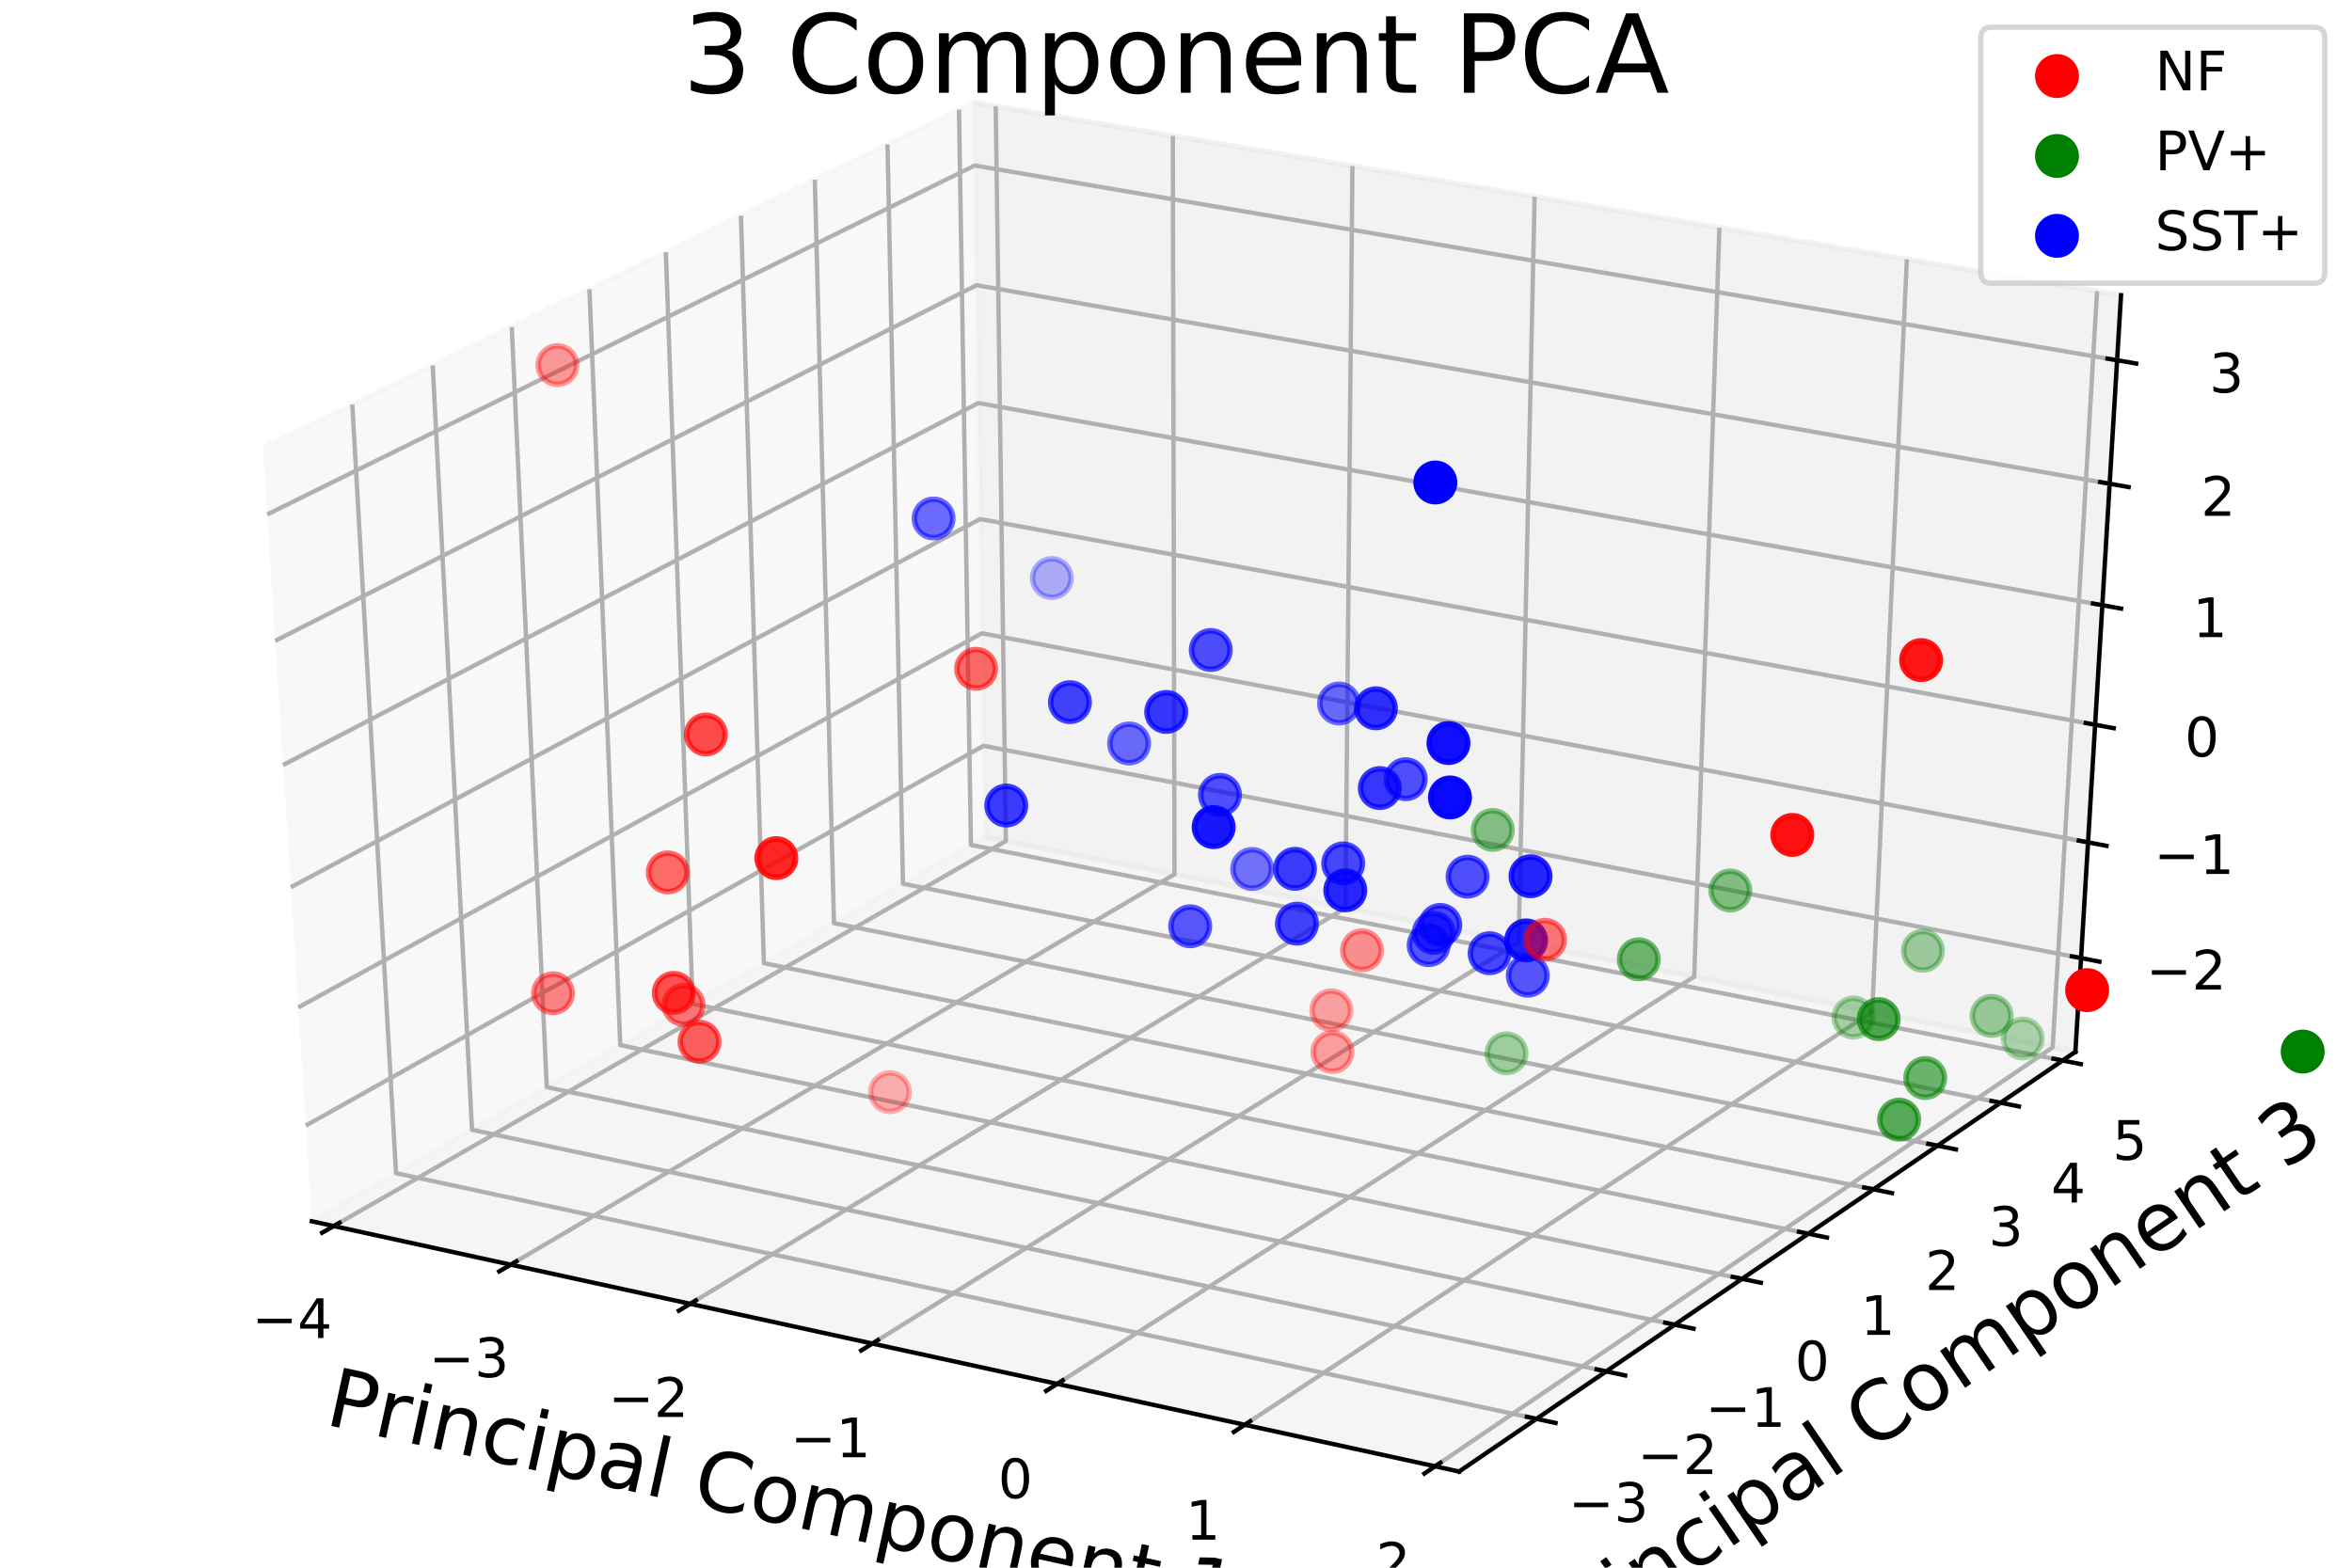<?xml version="1.0" encoding="utf-8" standalone="no"?>
<!DOCTYPE svg PUBLIC "-//W3C//DTD SVG 1.1//EN"
  "http://www.w3.org/Graphics/SVG/1.1/DTD/svg11.dtd">
<!-- Created with matplotlib (http://matplotlib.org/) -->
<svg height="288pt" version="1.1" viewBox="0 0 432 288" width="432pt" xmlns="http://www.w3.org/2000/svg" xmlns:xlink="http://www.w3.org/1999/xlink">
 <defs>
  <style type="text/css">
*{stroke-linecap:butt;stroke-linejoin:round;}
  </style>
 </defs>
 <g id="figure_1">
  <g id="patch_1">
   <path d="M 0 288 
L 432 288 
L 432 0 
L 0 0 
z
" style="fill:#ffffff;"/>
  </g>
  <g id="patch_2">
   <path d="M 0 288 
L 432 288 
L 432 0 
L 0 0 
z
" style="fill:#ffffff;"/>
  </g>
  <g id="pane3d_1">
   <g id="patch_3">
    <path d="M 57.268 224.362 
L 180.909 153.751 
L 178.85 18.825 
L 48.316 82.267 
" style="fill:#f2f2f2;opacity:0.5;stroke:#f2f2f2;stroke-linejoin:miter;"/>
   </g>
  </g>
  <g id="pane3d_2">
   <g id="patch_4">
    <path d="M 180.909 153.751 
L 381.195 193.227 
L 389.575 54.232 
L 178.85 18.825 
" style="fill:#e6e6e6;opacity:0.5;stroke:#e6e6e6;stroke-linejoin:miter;"/>
   </g>
  </g>
  <g id="pane3d_3">
   <g id="patch_5">
    <path d="M 57.268 224.362 
L 267.996 270.339 
L 381.195 193.227 
L 180.909 153.751 
" style="fill:#ececec;opacity:0.5;stroke:#ececec;stroke-linejoin:miter;"/>
   </g>
  </g>
  <g id="axis3d_1">
   <g id="line2d_1">
    <path d="M 57.268 224.362 
L 267.996 270.339 
" style="fill:none;stroke:#000000;stroke-linecap:square;stroke-width:0.8;"/>
   </g>
   <g id="text_1">
    <!-- Principal Component 1 -->
    <defs>
     <path d="M 19.672 64.797 
L 19.672 37.406 
L 32.078 37.406 
Q 38.969 37.406 42.719 40.969 
Q 46.484 44.531 46.484 51.125 
Q 46.484 57.672 42.719 61.234 
Q 38.969 64.797 32.078 64.797 
z
M 9.812 72.906 
L 32.078 72.906 
Q 44.344 72.906 50.609 67.359 
Q 56.891 61.812 56.891 51.125 
Q 56.891 40.328 50.609 34.812 
Q 44.344 29.297 32.078 29.297 
L 19.672 29.297 
L 19.672 0 
L 9.812 0 
z
" id="DejaVuSans-50"/>
     <path d="M 41.109 46.297 
Q 39.594 47.172 37.812 47.578 
Q 36.031 48 33.891 48 
Q 26.266 48 22.188 43.047 
Q 18.109 38.094 18.109 28.812 
L 18.109 0 
L 9.078 0 
L 9.078 54.688 
L 18.109 54.688 
L 18.109 46.188 
Q 20.953 51.172 25.484 53.578 
Q 30.031 56 36.531 56 
Q 37.453 56 38.578 55.875 
Q 39.703 55.766 41.062 55.516 
z
" id="DejaVuSans-72"/>
     <path d="M 9.422 54.688 
L 18.406 54.688 
L 18.406 0 
L 9.422 0 
z
M 9.422 75.984 
L 18.406 75.984 
L 18.406 64.594 
L 9.422 64.594 
z
" id="DejaVuSans-69"/>
     <path d="M 54.891 33.016 
L 54.891 0 
L 45.906 0 
L 45.906 32.719 
Q 45.906 40.484 42.875 44.328 
Q 39.844 48.188 33.797 48.188 
Q 26.516 48.188 22.312 43.547 
Q 18.109 38.922 18.109 30.906 
L 18.109 0 
L 9.078 0 
L 9.078 54.688 
L 18.109 54.688 
L 18.109 46.188 
Q 21.344 51.125 25.703 53.562 
Q 30.078 56 35.797 56 
Q 45.219 56 50.047 50.172 
Q 54.891 44.344 54.891 33.016 
z
" id="DejaVuSans-6e"/>
     <path d="M 48.781 52.594 
L 48.781 44.188 
Q 44.969 46.297 41.141 47.344 
Q 37.312 48.391 33.406 48.391 
Q 24.656 48.391 19.812 42.844 
Q 14.984 37.312 14.984 27.297 
Q 14.984 17.281 19.812 11.734 
Q 24.656 6.203 33.406 6.203 
Q 37.312 6.203 41.141 7.25 
Q 44.969 8.297 48.781 10.406 
L 48.781 2.094 
Q 45.016 0.344 40.984 -0.531 
Q 36.969 -1.422 32.422 -1.422 
Q 20.062 -1.422 12.781 6.344 
Q 5.516 14.109 5.516 27.297 
Q 5.516 40.672 12.859 48.328 
Q 20.219 56 33.016 56 
Q 37.156 56 41.109 55.141 
Q 45.062 54.297 48.781 52.594 
z
" id="DejaVuSans-63"/>
     <path d="M 18.109 8.203 
L 18.109 -20.797 
L 9.078 -20.797 
L 9.078 54.688 
L 18.109 54.688 
L 18.109 46.391 
Q 20.953 51.266 25.266 53.625 
Q 29.594 56 35.594 56 
Q 45.562 56 51.781 48.094 
Q 58.016 40.188 58.016 27.297 
Q 58.016 14.406 51.781 6.484 
Q 45.562 -1.422 35.594 -1.422 
Q 29.594 -1.422 25.266 0.953 
Q 20.953 3.328 18.109 8.203 
z
M 48.688 27.297 
Q 48.688 37.203 44.609 42.844 
Q 40.531 48.484 33.406 48.484 
Q 26.266 48.484 22.188 42.844 
Q 18.109 37.203 18.109 27.297 
Q 18.109 17.391 22.188 11.75 
Q 26.266 6.109 33.406 6.109 
Q 40.531 6.109 44.609 11.75 
Q 48.688 17.391 48.688 27.297 
z
" id="DejaVuSans-70"/>
     <path d="M 34.281 27.484 
Q 23.391 27.484 19.188 25 
Q 14.984 22.516 14.984 16.5 
Q 14.984 11.719 18.141 8.906 
Q 21.297 6.109 26.703 6.109 
Q 34.188 6.109 38.703 11.406 
Q 43.219 16.703 43.219 25.484 
L 43.219 27.484 
z
M 52.203 31.203 
L 52.203 0 
L 43.219 0 
L 43.219 8.297 
Q 40.141 3.328 35.547 0.953 
Q 30.953 -1.422 24.312 -1.422 
Q 15.922 -1.422 10.953 3.297 
Q 6 8.016 6 15.922 
Q 6 25.141 12.172 29.828 
Q 18.359 34.516 30.609 34.516 
L 43.219 34.516 
L 43.219 35.406 
Q 43.219 41.609 39.141 45 
Q 35.062 48.391 27.688 48.391 
Q 23 48.391 18.547 47.266 
Q 14.109 46.141 10.016 43.891 
L 10.016 52.203 
Q 14.938 54.109 19.578 55.047 
Q 24.219 56 28.609 56 
Q 40.484 56 46.344 49.844 
Q 52.203 43.703 52.203 31.203 
z
" id="DejaVuSans-61"/>
     <path d="M 9.422 75.984 
L 18.406 75.984 
L 18.406 0 
L 9.422 0 
z
" id="DejaVuSans-6c"/>
     <path id="DejaVuSans-20"/>
     <path d="M 64.406 67.281 
L 64.406 56.891 
Q 59.422 61.531 53.781 63.812 
Q 48.141 66.109 41.797 66.109 
Q 29.297 66.109 22.656 58.469 
Q 16.016 50.828 16.016 36.375 
Q 16.016 21.969 22.656 14.328 
Q 29.297 6.688 41.797 6.688 
Q 48.141 6.688 53.781 8.984 
Q 59.422 11.281 64.406 15.922 
L 64.406 5.609 
Q 59.234 2.094 53.438 0.328 
Q 47.656 -1.422 41.219 -1.422 
Q 24.656 -1.422 15.125 8.703 
Q 5.609 18.844 5.609 36.375 
Q 5.609 53.953 15.125 64.078 
Q 24.656 74.219 41.219 74.219 
Q 47.75 74.219 53.531 72.484 
Q 59.328 70.75 64.406 67.281 
z
" id="DejaVuSans-43"/>
     <path d="M 30.609 48.391 
Q 23.391 48.391 19.188 42.75 
Q 14.984 37.109 14.984 27.297 
Q 14.984 17.484 19.156 11.844 
Q 23.344 6.203 30.609 6.203 
Q 37.797 6.203 41.984 11.859 
Q 46.188 17.531 46.188 27.297 
Q 46.188 37.016 41.984 42.703 
Q 37.797 48.391 30.609 48.391 
z
M 30.609 56 
Q 42.328 56 49.016 48.375 
Q 55.719 40.766 55.719 27.297 
Q 55.719 13.875 49.016 6.219 
Q 42.328 -1.422 30.609 -1.422 
Q 18.844 -1.422 12.172 6.219 
Q 5.516 13.875 5.516 27.297 
Q 5.516 40.766 12.172 48.375 
Q 18.844 56 30.609 56 
z
" id="DejaVuSans-6f"/>
     <path d="M 52 44.188 
Q 55.375 50.25 60.062 53.125 
Q 64.75 56 71.094 56 
Q 79.641 56 84.281 50.016 
Q 88.922 44.047 88.922 33.016 
L 88.922 0 
L 79.891 0 
L 79.891 32.719 
Q 79.891 40.578 77.094 44.375 
Q 74.312 48.188 68.609 48.188 
Q 61.625 48.188 57.562 43.547 
Q 53.516 38.922 53.516 30.906 
L 53.516 0 
L 44.484 0 
L 44.484 32.719 
Q 44.484 40.625 41.703 44.406 
Q 38.922 48.188 33.109 48.188 
Q 26.219 48.188 22.156 43.531 
Q 18.109 38.875 18.109 30.906 
L 18.109 0 
L 9.078 0 
L 9.078 54.688 
L 18.109 54.688 
L 18.109 46.188 
Q 21.188 51.219 25.484 53.609 
Q 29.781 56 35.688 56 
Q 41.656 56 45.828 52.969 
Q 50 49.953 52 44.188 
z
" id="DejaVuSans-6d"/>
     <path d="M 56.203 29.594 
L 56.203 25.203 
L 14.891 25.203 
Q 15.484 15.922 20.484 11.062 
Q 25.484 6.203 34.422 6.203 
Q 39.594 6.203 44.453 7.469 
Q 49.312 8.734 54.109 11.281 
L 54.109 2.781 
Q 49.266 0.734 44.188 -0.344 
Q 39.109 -1.422 33.891 -1.422 
Q 20.797 -1.422 13.156 6.188 
Q 5.516 13.812 5.516 26.812 
Q 5.516 40.234 12.766 48.109 
Q 20.016 56 32.328 56 
Q 43.359 56 49.781 48.891 
Q 56.203 41.797 56.203 29.594 
z
M 47.219 32.234 
Q 47.125 39.594 43.094 43.984 
Q 39.062 48.391 32.422 48.391 
Q 24.906 48.391 20.391 44.141 
Q 15.875 39.891 15.188 32.172 
z
" id="DejaVuSans-65"/>
     <path d="M 18.312 70.219 
L 18.312 54.688 
L 36.812 54.688 
L 36.812 47.703 
L 18.312 47.703 
L 18.312 18.016 
Q 18.312 11.328 20.141 9.422 
Q 21.969 7.516 27.594 7.516 
L 36.812 7.516 
L 36.812 0 
L 27.594 0 
Q 17.188 0 13.234 3.875 
Q 9.281 7.766 9.281 18.016 
L 9.281 47.703 
L 2.688 47.703 
L 2.688 54.688 
L 9.281 54.688 
L 9.281 70.219 
z
" id="DejaVuSans-74"/>
     <path d="M 12.406 8.297 
L 28.516 8.297 
L 28.516 63.922 
L 10.984 60.406 
L 10.984 69.391 
L 28.422 72.906 
L 38.281 72.906 
L 38.281 8.297 
L 54.391 8.297 
L 54.391 0 
L 12.406 0 
z
" id="DejaVuSans-31"/>
    </defs>
    <g transform="translate(59.422 261.648)rotate(-347.692)scale(0.15 -0.15)">
     <use xlink:href="#DejaVuSans-50"/>
     <use x="60.287" xlink:href="#DejaVuSans-72"/>
     <use x="101.4" xlink:href="#DejaVuSans-69"/>
     <use x="129.184" xlink:href="#DejaVuSans-6e"/>
     <use x="192.562" xlink:href="#DejaVuSans-63"/>
     <use x="247.543" xlink:href="#DejaVuSans-69"/>
     <use x="275.326" xlink:href="#DejaVuSans-70"/>
     <use x="338.803" xlink:href="#DejaVuSans-61"/>
     <use x="400.082" xlink:href="#DejaVuSans-6c"/>
     <use x="427.865" xlink:href="#DejaVuSans-20"/>
     <use x="459.652" xlink:href="#DejaVuSans-43"/>
     <use x="529.477" xlink:href="#DejaVuSans-6f"/>
     <use x="590.658" xlink:href="#DejaVuSans-6d"/>
     <use x="688.07" xlink:href="#DejaVuSans-70"/>
     <use x="751.547" xlink:href="#DejaVuSans-6f"/>
     <use x="812.729" xlink:href="#DejaVuSans-6e"/>
     <use x="876.107" xlink:href="#DejaVuSans-65"/>
     <use x="937.631" xlink:href="#DejaVuSans-6e"/>
     <use x="1001.01" xlink:href="#DejaVuSans-74"/>
     <use x="1040.219" xlink:href="#DejaVuSans-20"/>
     <use x="1072.006" xlink:href="#DejaVuSans-31"/>
    </g>
   </g>
   <g id="Line3DCollection_1">
    <path d="M 61.298 225.241 
L 184.752 154.508 
L 182.885 19.503 
" style="fill:none;stroke:#b0b0b0;stroke-width:0.8;"/>
    <path d="M 93.798 232.332 
L 215.725 160.613 
L 215.415 24.969 
" style="fill:none;stroke:#b0b0b0;stroke-width:0.8;"/>
    <path d="M 126.77 239.526 
L 247.116 166.8 
L 248.406 30.512 
" style="fill:none;stroke:#b0b0b0;stroke-width:0.8;"/>
    <path d="M 160.225 246.825 
L 278.932 173.071 
L 281.867 36.135 
" style="fill:none;stroke:#b0b0b0;stroke-width:0.8;"/>
    <path d="M 194.172 254.232 
L 311.182 179.428 
L 315.808 41.838 
" style="fill:none;stroke:#b0b0b0;stroke-width:0.8;"/>
    <path d="M 228.623 261.748 
L 343.875 185.871 
L 350.24 47.623 
" style="fill:none;stroke:#b0b0b0;stroke-width:0.8;"/>
    <path d="M 263.589 269.377 
L 377.02 192.404 
L 385.173 53.493 
" style="fill:none;stroke:#b0b0b0;stroke-width:0.8;"/>
   </g>
   <g id="xtick_1">
    <g id="line2d_2">
     <path d="M 62.362 224.632 
L 59.167 226.462 
" style="fill:none;stroke:#000000;stroke-linecap:square;stroke-width:0.8;"/>
    </g>
    <g id="text_2">
     <!-- −4 -->
     <defs>
      <path d="M 10.594 35.5 
L 73.188 35.5 
L 73.188 27.203 
L 10.594 27.203 
z
" id="DejaVuSans-2212"/>
      <path d="M 37.797 64.312 
L 12.891 25.391 
L 37.797 25.391 
z
M 35.203 72.906 
L 47.609 72.906 
L 47.609 25.391 
L 58.016 25.391 
L 58.016 17.188 
L 47.609 17.188 
L 47.609 0 
L 37.797 0 
L 37.797 17.188 
L 4.891 17.188 
L 4.891 26.703 
z
" id="DejaVuSans-34"/>
     </defs>
     <g transform="translate(46.265 245.805)scale(0.1 -0.1)">
      <use xlink:href="#DejaVuSans-2212"/>
      <use x="83.789" xlink:href="#DejaVuSans-34"/>
     </g>
    </g>
   </g>
   <g id="xtick_2">
    <g id="line2d_3">
     <path d="M 94.849 231.714 
L 91.693 233.571 
" style="fill:none;stroke:#000000;stroke-linecap:square;stroke-width:0.8;"/>
    </g>
    <g id="text_3">
     <!-- −3 -->
     <defs>
      <path d="M 40.578 39.312 
Q 47.656 37.797 51.625 33 
Q 55.609 28.219 55.609 21.188 
Q 55.609 10.406 48.188 4.484 
Q 40.766 -1.422 27.094 -1.422 
Q 22.516 -1.422 17.656 -0.516 
Q 12.797 0.391 7.625 2.203 
L 7.625 11.719 
Q 11.719 9.328 16.594 8.109 
Q 21.484 6.891 26.812 6.891 
Q 36.078 6.891 40.938 10.547 
Q 45.797 14.203 45.797 21.188 
Q 45.797 27.641 41.281 31.266 
Q 36.766 34.906 28.719 34.906 
L 20.219 34.906 
L 20.219 43.016 
L 29.109 43.016 
Q 36.375 43.016 40.234 45.922 
Q 44.094 48.828 44.094 54.297 
Q 44.094 59.906 40.109 62.906 
Q 36.141 65.922 28.719 65.922 
Q 24.656 65.922 20.016 65.031 
Q 15.375 64.156 9.812 62.312 
L 9.812 71.094 
Q 15.438 72.656 20.344 73.438 
Q 25.25 74.219 29.594 74.219 
Q 40.828 74.219 47.359 69.109 
Q 53.906 64.016 53.906 55.328 
Q 53.906 49.266 50.438 45.094 
Q 46.969 40.922 40.578 39.312 
z
" id="DejaVuSans-33"/>
     </defs>
     <g transform="translate(78.762 253.001)scale(0.1 -0.1)">
      <use xlink:href="#DejaVuSans-2212"/>
      <use x="83.789" xlink:href="#DejaVuSans-33"/>
     </g>
    </g>
   </g>
   <g id="xtick_3">
    <g id="line2d_4">
     <path d="M 127.808 238.899 
L 124.691 240.783 
" style="fill:none;stroke:#000000;stroke-linecap:square;stroke-width:0.8;"/>
    </g>
    <g id="text_4">
     <!-- −2 -->
     <defs>
      <path d="M 19.188 8.297 
L 53.609 8.297 
L 53.609 0 
L 7.328 0 
L 7.328 8.297 
Q 12.938 14.109 22.625 23.891 
Q 32.328 33.688 34.812 36.531 
Q 39.547 41.844 41.422 45.531 
Q 43.312 49.219 43.312 52.781 
Q 43.312 58.594 39.234 62.25 
Q 35.156 65.922 28.609 65.922 
Q 23.969 65.922 18.812 64.312 
Q 13.672 62.703 7.812 59.422 
L 7.812 69.391 
Q 13.766 71.781 18.938 73 
Q 24.125 74.219 28.422 74.219 
Q 39.75 74.219 46.484 68.547 
Q 53.219 62.891 53.219 53.422 
Q 53.219 48.922 51.531 44.891 
Q 49.859 40.875 45.406 35.406 
Q 44.188 33.984 37.641 27.219 
Q 31.109 20.453 19.188 8.297 
z
" id="DejaVuSans-32"/>
     </defs>
     <g transform="translate(111.731 260.301)scale(0.1 -0.1)">
      <use xlink:href="#DejaVuSans-2212"/>
      <use x="83.789" xlink:href="#DejaVuSans-32"/>
     </g>
    </g>
   </g>
   <g id="xtick_4">
    <g id="line2d_5">
     <path d="M 161.249 246.189 
L 158.173 248.1 
" style="fill:none;stroke:#000000;stroke-linecap:square;stroke-width:0.8;"/>
    </g>
    <g id="text_5">
     <!-- −1 -->
     <g transform="translate(145.184 267.708)scale(0.1 -0.1)">
      <use xlink:href="#DejaVuSans-2212"/>
      <use x="83.789" xlink:href="#DejaVuSans-31"/>
     </g>
    </g>
   </g>
   <g id="xtick_5">
    <g id="line2d_6">
     <path d="M 195.182 253.586 
L 192.148 255.526 
" style="fill:none;stroke:#000000;stroke-linecap:square;stroke-width:0.8;"/>
    </g>
    <g id="text_6">
     <!-- 0 -->
     <defs>
      <path d="M 31.781 66.406 
Q 24.172 66.406 20.328 58.906 
Q 16.5 51.422 16.5 36.375 
Q 16.5 21.391 20.328 13.891 
Q 24.172 6.391 31.781 6.391 
Q 39.453 6.391 43.281 13.891 
Q 47.125 21.391 47.125 36.375 
Q 47.125 51.422 43.281 58.906 
Q 39.453 66.406 31.781 66.406 
z
M 31.781 74.219 
Q 44.047 74.219 50.516 64.516 
Q 56.984 54.828 56.984 36.375 
Q 56.984 17.969 50.516 8.266 
Q 44.047 -1.422 31.781 -1.422 
Q 19.531 -1.422 13.062 8.266 
Q 6.594 17.969 6.594 36.375 
Q 6.594 54.828 13.062 64.516 
Q 19.531 74.219 31.781 74.219 
z
" id="DejaVuSans-30"/>
     </defs>
     <g transform="translate(183.32 275.225)scale(0.1 -0.1)">
      <use xlink:href="#DejaVuSans-30"/>
     </g>
    </g>
   </g>
   <g id="xtick_6">
    <g id="line2d_7">
     <path d="M 229.618 261.093 
L 226.628 263.061 
" style="fill:none;stroke:#000000;stroke-linecap:square;stroke-width:0.8;"/>
    </g>
    <g id="text_7">
     <!-- 1 -->
     <g transform="translate(217.77 282.853)scale(0.1 -0.1)">
      <use xlink:href="#DejaVuSans-31"/>
     </g>
    </g>
   </g>
   <g id="xtick_7">
    <g id="line2d_8">
     <path d="M 264.569 268.712 
L 261.625 270.71 
" style="fill:none;stroke:#000000;stroke-linecap:square;stroke-width:0.8;"/>
    </g>
    <g id="text_8">
     <!-- 2 -->
     <g transform="translate(252.737 290.596)scale(0.1 -0.1)">
      <use xlink:href="#DejaVuSans-32"/>
     </g>
    </g>
   </g>
  </g>
  <g id="axis3d_2">
   <g id="line2d_9">
    <path d="M 381.195 193.227 
L 267.996 270.339 
" style="fill:none;stroke:#000000;stroke-linecap:square;stroke-width:0.8;"/>
   </g>
   <g id="text_9">
    <!-- Principal Component 3 -->
    <g transform="translate(286.604 305.594)rotate(-34.263)scale(0.15 -0.15)">
     <use xlink:href="#DejaVuSans-50"/>
     <use x="60.287" xlink:href="#DejaVuSans-72"/>
     <use x="101.4" xlink:href="#DejaVuSans-69"/>
     <use x="129.184" xlink:href="#DejaVuSans-6e"/>
     <use x="192.562" xlink:href="#DejaVuSans-63"/>
     <use x="247.543" xlink:href="#DejaVuSans-69"/>
     <use x="275.326" xlink:href="#DejaVuSans-70"/>
     <use x="338.803" xlink:href="#DejaVuSans-61"/>
     <use x="400.082" xlink:href="#DejaVuSans-6c"/>
     <use x="427.865" xlink:href="#DejaVuSans-20"/>
     <use x="459.652" xlink:href="#DejaVuSans-43"/>
     <use x="529.477" xlink:href="#DejaVuSans-6f"/>
     <use x="590.658" xlink:href="#DejaVuSans-6d"/>
     <use x="688.07" xlink:href="#DejaVuSans-70"/>
     <use x="751.547" xlink:href="#DejaVuSans-6f"/>
     <use x="812.729" xlink:href="#DejaVuSans-6e"/>
     <use x="876.107" xlink:href="#DejaVuSans-65"/>
     <use x="937.631" xlink:href="#DejaVuSans-6e"/>
     <use x="1001.01" xlink:href="#DejaVuSans-74"/>
     <use x="1040.219" xlink:href="#DejaVuSans-20"/>
     <use x="1072.006" xlink:href="#DejaVuSans-33"/>
    </g>
   </g>
   <g id="Line3DCollection_2">
    <path d="M 64.708 74.301 
L 72.741 215.525 
L 282.205 260.66 
" style="fill:none;stroke:#b0b0b0;stroke-width:0.8;"/>
    <path d="M 79.477 67.122 
L 86.696 207.556 
L 295.008 251.938 
" style="fill:none;stroke:#b0b0b0;stroke-width:0.8;"/>
    <path d="M 93.994 60.067 
L 100.425 199.716 
L 307.594 243.364 
" style="fill:none;stroke:#b0b0b0;stroke-width:0.8;"/>
    <path d="M 108.265 53.131 
L 113.932 192.002 
L 319.969 234.935 
" style="fill:none;stroke:#b0b0b0;stroke-width:0.8;"/>
    <path d="M 122.297 46.311 
L 127.224 184.411 
L 332.137 226.646 
" style="fill:none;stroke:#b0b0b0;stroke-width:0.8;"/>
    <path d="M 136.094 39.605 
L 140.305 176.94 
L 344.104 218.494 
" style="fill:none;stroke:#b0b0b0;stroke-width:0.8;"/>
    <path d="M 149.664 33.01 
L 153.18 169.587 
L 355.874 210.476 
" style="fill:none;stroke:#b0b0b0;stroke-width:0.8;"/>
    <path d="M 163.011 26.523 
L 165.855 162.349 
L 367.453 202.589 
" style="fill:none;stroke:#b0b0b0;stroke-width:0.8;"/>
    <path d="M 176.142 20.142 
L 178.333 155.222 
L 378.845 194.828 
" style="fill:none;stroke:#b0b0b0;stroke-width:0.8;"/>
   </g>
   <g id="xtick_8">
    <g id="line2d_10">
     <path d="M 280.452 260.282 
L 285.714 261.416 
" style="fill:none;stroke:#000000;stroke-linecap:square;stroke-width:0.8;"/>
    </g>
    <g id="text_10">
     <!-- −3 -->
     <g transform="translate(288.072 279.602)scale(0.1 -0.1)">
      <use xlink:href="#DejaVuSans-2212"/>
      <use x="83.789" xlink:href="#DejaVuSans-33"/>
     </g>
    </g>
   </g>
   <g id="xtick_9">
    <g id="line2d_11">
     <path d="M 293.266 251.567 
L 298.497 252.681 
" style="fill:none;stroke:#000000;stroke-linecap:square;stroke-width:0.8;"/>
    </g>
    <g id="text_11">
     <!-- −2 -->
     <g transform="translate(300.757 270.787)scale(0.1 -0.1)">
      <use xlink:href="#DejaVuSans-2212"/>
      <use x="83.789" xlink:href="#DejaVuSans-32"/>
     </g>
    </g>
   </g>
   <g id="xtick_10">
    <g id="line2d_12">
     <path d="M 305.862 242.999 
L 311.063 244.095 
" style="fill:none;stroke:#000000;stroke-linecap:square;stroke-width:0.8;"/>
    </g>
    <g id="text_12">
     <!-- −1 -->
     <g transform="translate(313.226 262.121)scale(0.1 -0.1)">
      <use xlink:href="#DejaVuSans-2212"/>
      <use x="83.789" xlink:href="#DejaVuSans-31"/>
     </g>
    </g>
   </g>
   <g id="xtick_11">
    <g id="line2d_13">
     <path d="M 318.247 234.576 
L 323.417 235.653 
" style="fill:none;stroke:#000000;stroke-linecap:square;stroke-width:0.8;"/>
    </g>
    <g id="text_13">
     <!-- 0 -->
     <g transform="translate(329.676 253.601)scale(0.1 -0.1)">
      <use xlink:href="#DejaVuSans-30"/>
     </g>
    </g>
   </g>
   <g id="xtick_12">
    <g id="line2d_14">
     <path d="M 330.425 226.293 
L 335.565 227.352 
" style="fill:none;stroke:#000000;stroke-linecap:square;stroke-width:0.8;"/>
    </g>
    <g id="text_14">
     <!-- 1 -->
     <g transform="translate(341.731 245.223)scale(0.1 -0.1)">
      <use xlink:href="#DejaVuSans-31"/>
     </g>
    </g>
   </g>
   <g id="xtick_13">
    <g id="line2d_15">
     <path d="M 342.402 218.147 
L 347.512 219.189 
" style="fill:none;stroke:#000000;stroke-linecap:square;stroke-width:0.8;"/>
    </g>
    <g id="text_15">
     <!-- 2 -->
     <g transform="translate(353.587 236.984)scale(0.1 -0.1)">
      <use xlink:href="#DejaVuSans-32"/>
     </g>
    </g>
   </g>
   <g id="xtick_14">
    <g id="line2d_16">
     <path d="M 354.182 210.135 
L 359.262 211.16 
" style="fill:none;stroke:#000000;stroke-linecap:square;stroke-width:0.8;"/>
    </g>
    <g id="text_16">
     <!-- 3 -->
     <g transform="translate(365.249 228.88)scale(0.1 -0.1)">
      <use xlink:href="#DejaVuSans-33"/>
     </g>
    </g>
   </g>
   <g id="xtick_15">
    <g id="line2d_17">
     <path d="M 365.77 202.253 
L 370.822 203.261 
" style="fill:none;stroke:#000000;stroke-linecap:square;stroke-width:0.8;"/>
    </g>
    <g id="text_17">
     <!-- 4 -->
     <g transform="translate(376.721 220.908)scale(0.1 -0.1)">
      <use xlink:href="#DejaVuSans-34"/>
     </g>
    </g>
   </g>
   <g id="xtick_16">
    <g id="line2d_18">
     <path d="M 377.172 194.498 
L 382.194 195.49 
" style="fill:none;stroke:#000000;stroke-linecap:square;stroke-width:0.8;"/>
    </g>
    <g id="text_18">
     <!-- 5 -->
     <defs>
      <path d="M 10.797 72.906 
L 49.516 72.906 
L 49.516 64.594 
L 19.828 64.594 
L 19.828 46.734 
Q 21.969 47.469 24.109 47.828 
Q 26.266 48.188 28.422 48.188 
Q 40.625 48.188 47.75 41.5 
Q 54.891 34.812 54.891 23.391 
Q 54.891 11.625 47.562 5.094 
Q 40.234 -1.422 26.906 -1.422 
Q 22.312 -1.422 17.547 -0.641 
Q 12.797 0.141 7.719 1.703 
L 7.719 11.625 
Q 12.109 9.234 16.797 8.062 
Q 21.484 6.891 26.703 6.891 
Q 35.156 6.891 40.078 11.328 
Q 45.016 15.766 45.016 23.391 
Q 45.016 31 40.078 35.438 
Q 35.156 39.891 26.703 39.891 
Q 22.75 39.891 18.812 39.016 
Q 14.891 38.141 10.797 36.281 
z
" id="DejaVuSans-35"/>
     </defs>
     <g transform="translate(388.008 213.065)scale(0.1 -0.1)">
      <use xlink:href="#DejaVuSans-35"/>
     </g>
    </g>
   </g>
  </g>
  <g id="axis3d_3">
   <g id="line2d_19">
    <path d="M 381.195 193.227 
L 389.575 54.232 
" style="fill:none;stroke:#000000;stroke-linecap:square;stroke-width:0.8;"/>
   </g>
   <g id="Line3DCollection_3">
    <path d="M 382.233 176.013 
L 180.654 137.008 
L 56.161 206.79 
" style="fill:none;stroke:#b0b0b0;stroke-width:0.8;"/>
    <path d="M 383.515 154.749 
L 180.338 116.34 
L 54.793 185.075 
" style="fill:none;stroke:#b0b0b0;stroke-width:0.8;"/>
    <path d="M 384.818 133.143 
L 180.018 95.353 
L 53.402 162.998 
" style="fill:none;stroke:#b0b0b0;stroke-width:0.8;"/>
    <path d="M 386.141 111.186 
L 179.693 74.04 
L 51.988 140.55 
" style="fill:none;stroke:#b0b0b0;stroke-width:0.8;"/>
    <path d="M 387.487 88.869 
L 179.363 52.393 
L 50.55 117.723 
" style="fill:none;stroke:#b0b0b0;stroke-width:0.8;"/>
    <path d="M 388.854 66.184 
L 179.027 30.404 
L 49.087 94.505 
" style="fill:none;stroke:#b0b0b0;stroke-width:0.8;"/>
   </g>
   <g id="xtick_17">
    <g id="line2d_20">
     <path d="M 380.551 175.687 
L 385.601 176.664 
" style="fill:none;stroke:#000000;stroke-linecap:square;stroke-width:0.8;"/>
    </g>
    <g id="text_19">
     <!-- −2 -->
     <g transform="translate(394.186 181.787)scale(0.1 -0.1)">
      <use xlink:href="#DejaVuSans-2212"/>
      <use x="83.789" xlink:href="#DejaVuSans-32"/>
     </g>
    </g>
   </g>
   <g id="xtick_18">
    <g id="line2d_21">
     <path d="M 381.819 154.428 
L 386.911 155.391 
" style="fill:none;stroke:#000000;stroke-linecap:square;stroke-width:0.8;"/>
    </g>
    <g id="text_20">
     <!-- −1 -->
     <g transform="translate(395.619 160.551)scale(0.1 -0.1)">
      <use xlink:href="#DejaVuSans-2212"/>
      <use x="83.789" xlink:href="#DejaVuSans-31"/>
     </g>
    </g>
   </g>
   <g id="xtick_19">
    <g id="line2d_22">
     <path d="M 383.107 132.827 
L 388.242 133.775 
" style="fill:none;stroke:#000000;stroke-linecap:square;stroke-width:0.8;"/>
    </g>
    <g id="text_21">
     <!-- 0 -->
     <g transform="translate(401.266 138.973)scale(0.1 -0.1)">
      <use xlink:href="#DejaVuSans-30"/>
     </g>
    </g>
   </g>
   <g id="xtick_20">
    <g id="line2d_23">
     <path d="M 384.417 110.876 
L 389.594 111.807 
" style="fill:none;stroke:#000000;stroke-linecap:square;stroke-width:0.8;"/>
    </g>
    <g id="text_22">
     <!-- 1 -->
     <g transform="translate(402.746 117.046)scale(0.1 -0.1)">
      <use xlink:href="#DejaVuSans-31"/>
     </g>
    </g>
   </g>
   <g id="xtick_21">
    <g id="line2d_24">
     <path d="M 385.747 88.564 
L 390.969 89.48 
" style="fill:none;stroke:#000000;stroke-linecap:square;stroke-width:0.8;"/>
    </g>
    <g id="text_23">
     <!-- 2 -->
     <g transform="translate(404.25 94.76)scale(0.1 -0.1)">
      <use xlink:href="#DejaVuSans-32"/>
     </g>
    </g>
   </g>
   <g id="xtick_22">
    <g id="line2d_25">
     <path d="M 387.1 65.885 
L 392.366 66.783 
" style="fill:none;stroke:#000000;stroke-linecap:square;stroke-width:0.8;"/>
    </g>
    <g id="text_24">
     <!-- 3 -->
     <g transform="translate(405.78 72.107)scale(0.1 -0.1)">
      <use xlink:href="#DejaVuSans-33"/>
     </g>
    </g>
   </g>
  </g>
  <g id="axes_1">
   <g id="Path3DCollection_1">
    <defs>
     <path d="M 0 3.536 
C 0.938 3.536 1.837 3.163 2.5 2.5 
C 3.163 1.837 3.536 0.938 3.536 0 
C 3.536 -0.938 3.163 -1.837 2.5 -2.5 
C 1.837 -3.163 0.938 -3.536 0 -3.536 
C -0.938 -3.536 -1.837 -3.163 -2.5 -2.5 
C -3.163 -1.837 -3.536 -0.938 -3.536 0 
C -3.536 0.938 -3.163 1.837 -2.5 2.5 
C -1.837 3.163 -0.938 3.536 0 3.536 
z
" id="C0_0_91c4fe839f"/>
    </defs>
    <g clip-path="url(#p275c66cd17)">
     <use style="fill:#0000ff;fill-opacity:0.76;stroke:#0000ff;stroke-opacity:0.76;" x="237.85" xlink:href="#C0_0_91c4fe839f" y="159.614"/>
    </g>
    <g clip-path="url(#p275c66cd17)">
     <use style="fill:#0000ff;fill-opacity:0.711;stroke:#0000ff;stroke-opacity:0.711;" x="246.711" xlink:href="#C0_0_91c4fe839f" y="158.617"/>
    </g>
    <g clip-path="url(#p275c66cd17)">
     <use style="fill:#0000ff;fill-opacity:0.875;stroke:#0000ff;stroke-opacity:0.875;" x="280.307" xlink:href="#C0_0_91c4fe839f" y="172.758"/>
    </g>
    <g clip-path="url(#p275c66cd17)">
     <use style="fill:#0000ff;fill-opacity:0.659;stroke:#0000ff;stroke-opacity:0.659;" x="262.411" xlink:href="#C0_0_91c4fe839f" y="173.624"/>
    </g>
    <g clip-path="url(#p275c66cd17)">
     <use style="fill:#0000ff;fill-opacity:0.677;stroke:#0000ff;stroke-opacity:0.677;" x="269.552" xlink:href="#C0_0_91c4fe839f" y="161.053"/>
    </g>
    <g clip-path="url(#p275c66cd17)">
     <use style="fill:#0000ff;fill-opacity:0.733;stroke:#0000ff;stroke-opacity:0.733;" x="238.215" xlink:href="#C0_0_91c4fe839f" y="169.681"/>
    </g>
    <g clip-path="url(#p275c66cd17)">
     <use style="fill:#0000ff;fill-opacity:0.653;stroke:#0000ff;stroke-opacity:0.653;" x="280.614" xlink:href="#C0_0_91c4fe839f" y="179.243"/>
    </g>
    <g clip-path="url(#p275c66cd17)">
     <use style="fill:#0000ff;fill-opacity:0.536;stroke:#0000ff;stroke-opacity:0.536;" x="229.992" xlink:href="#C0_0_91c4fe839f" y="159.635"/>
    </g>
    <g clip-path="url(#p275c66cd17)">
     <use style="fill:#0000ff;fill-opacity:0.713;stroke:#0000ff;stroke-opacity:0.713;" x="273.6" xlink:href="#C0_0_91c4fe839f" y="175.115"/>
    </g>
    <g clip-path="url(#p275c66cd17)">
     <use style="fill:#0000ff;fill-opacity:0.837;stroke:#0000ff;stroke-opacity:0.837;" x="247.093" xlink:href="#C0_0_91c4fe839f" y="163.565"/>
    </g>
    <g clip-path="url(#p275c66cd17)">
     <use style="fill:#0000ff;fill-opacity:0.683;stroke:#0000ff;stroke-opacity:0.683;" x="258.189" xlink:href="#C0_0_91c4fe839f" y="143.15"/>
    </g>
    <g clip-path="url(#p275c66cd17)">
     <use style="fill:#0000ff;fill-opacity:0.567;stroke:#0000ff;stroke-opacity:0.567;" x="245.948" xlink:href="#C0_0_91c4fe839f" y="129.241"/>
    </g>
    <g clip-path="url(#p275c66cd17)">
     <use style="fill:#0000ff;fill-opacity:0.936;stroke:#0000ff;stroke-opacity:0.936;" x="266.045" xlink:href="#C0_0_91c4fe839f" y="136.504"/>
    </g>
    <g clip-path="url(#p275c66cd17)">
     <use style="fill:#0000ff;fill-opacity:0.755;stroke:#0000ff;stroke-opacity:0.755;" x="184.825" xlink:href="#C0_0_91c4fe839f" y="147.984"/>
    </g>
    <g clip-path="url(#p275c66cd17)">
     <use style="fill:#0000ff;fill-opacity:0.776;stroke:#0000ff;stroke-opacity:0.776;" x="253.433" xlink:href="#C0_0_91c4fe839f" y="144.775"/>
    </g>
    <g clip-path="url(#p275c66cd17)">
     <use style="fill:#0000ff;fill-opacity:0.851;stroke:#0000ff;stroke-opacity:0.851;" x="281.121" xlink:href="#C0_0_91c4fe839f" y="160.973"/>
    </g>
    <g clip-path="url(#p275c66cd17)">
     <use style="fill:#0000ff;fill-opacity:0.808;stroke:#0000ff;stroke-opacity:0.808;" x="252.722" xlink:href="#C0_0_91c4fe839f" y="130.12"/>
    </g>
    <g clip-path="url(#p275c66cd17)">
     <use style="fill:#0000ff;fill-opacity:0.733;stroke:#0000ff;stroke-opacity:0.733;" x="196.522" xlink:href="#C0_0_91c4fe839f" y="128.994"/>
    </g>
    <g clip-path="url(#p275c66cd17)">
     <use style="fill:#0000ff;fill-opacity:0.963;stroke:#0000ff;stroke-opacity:0.963;" x="266.326" xlink:href="#C0_0_91c4fe839f" y="146.499"/>
    </g>
    <g clip-path="url(#p275c66cd17)">
     <use style="fill:#0000ff;fill-opacity:0.687;stroke:#0000ff;stroke-opacity:0.687;" x="222.385" xlink:href="#C0_0_91c4fe839f" y="119.415"/>
    </g>
    <g clip-path="url(#p275c66cd17)">
     <use style="fill:#0000ff;fill-opacity:0.78;stroke:#0000ff;stroke-opacity:0.78;" x="214.2" xlink:href="#C0_0_91c4fe839f" y="130.792"/>
    </g>
    <g clip-path="url(#p275c66cd17)">
     <use style="fill:#0000ff;fill-opacity:0.567;stroke:#0000ff;stroke-opacity:0.567;" x="207.388" xlink:href="#C0_0_91c4fe839f" y="136.581"/>
    </g>
    <g clip-path="url(#p275c66cd17)">
     <use style="fill:#0000ff;fill-opacity:0.906;stroke:#0000ff;stroke-opacity:0.906;" x="222.919" xlink:href="#C0_0_91c4fe839f" y="151.946"/>
    </g>
    <g clip-path="url(#p275c66cd17)">
     <use style="fill:#0000ff;stroke:#0000ff;" x="263.634" xlink:href="#C0_0_91c4fe839f" y="88.641"/>
    </g>
    <g clip-path="url(#p275c66cd17)">
     <use style="fill:#0000ff;fill-opacity:0.571;stroke:#0000ff;stroke-opacity:0.571;" x="171.471" xlink:href="#C0_0_91c4fe839f" y="95.246"/>
    </g>
    <g clip-path="url(#p275c66cd17)">
     <use style="fill:#0000ff;fill-opacity:0.3;stroke:#0000ff;stroke-opacity:0.3;" x="193.192" xlink:href="#C0_0_91c4fe839f" y="106.192"/>
    </g>
    <g clip-path="url(#p275c66cd17)">
     <use style="fill:#0000ff;fill-opacity:0.677;stroke:#0000ff;stroke-opacity:0.677;" x="224.083" xlink:href="#C0_0_91c4fe839f" y="146.027"/>
    </g>
    <g clip-path="url(#p275c66cd17)">
     <use style="fill:#0000ff;fill-opacity:0.661;stroke:#0000ff;stroke-opacity:0.661;" x="263.342" xlink:href="#C0_0_91c4fe839f" y="171.375"/>
    </g>
    <g clip-path="url(#p275c66cd17)">
     <use style="fill:#0000ff;fill-opacity:0.647;stroke:#0000ff;stroke-opacity:0.647;" x="218.614" xlink:href="#C0_0_91c4fe839f" y="170.169"/>
    </g>
    <g clip-path="url(#p275c66cd17)">
     <use style="fill:#0000ff;fill-opacity:0.704;stroke:#0000ff;stroke-opacity:0.704;" x="264.541" xlink:href="#C0_0_91c4fe839f" y="169.92"/>
    </g>
   </g>
   <g id="Path3DCollection_2">
    <defs>
     <path d="M 0 3.536 
C 0.938 3.536 1.837 3.163 2.5 2.5 
C 3.163 1.837 3.536 0.938 3.536 0 
C 3.536 -0.938 3.163 -1.837 2.5 -2.5 
C 1.837 -3.163 0.938 -3.536 0 -3.536 
C -0.938 -3.536 -1.837 -3.163 -2.5 -2.5 
C -3.163 -1.837 -3.536 -0.938 -3.536 0 
C -3.536 0.938 -3.163 1.837 -2.5 2.5 
C -1.837 3.163 -0.938 3.536 0 3.536 
z
" id="C1_0_cd1f577300"/>
    </defs>
    <g clip-path="url(#p275c66cd17)">
     <use style="fill:#ff0000;stroke:#ff0000;" x="383.36" xlink:href="#C1_0_cd1f577300" y="181.897"/>
    </g>
    <g clip-path="url(#p275c66cd17)">
     <use style="fill:#ff0000;fill-opacity:0.3;stroke:#ff0000;stroke-opacity:0.3;" x="163.459" xlink:href="#C1_0_cd1f577300" y="200.642"/>
    </g>
    <g clip-path="url(#p275c66cd17)">
     <use style="fill:#ff0000;fill-opacity:0.624;stroke:#ff0000;stroke-opacity:0.624;" x="128.478" xlink:href="#C1_0_cd1f577300" y="191.375"/>
    </g>
    <g clip-path="url(#p275c66cd17)">
     <use style="fill:#ff0000;fill-opacity:0.674;stroke:#ff0000;stroke-opacity:0.674;" x="123.752" xlink:href="#C1_0_cd1f577300" y="182.402"/>
    </g>
    <g clip-path="url(#p275c66cd17)">
     <use style="fill:#ff0000;fill-opacity:0.476;stroke:#ff0000;stroke-opacity:0.476;" x="101.572" xlink:href="#C1_0_cd1f577300" y="182.471"/>
    </g>
    <g clip-path="url(#p275c66cd17)">
     <use style="fill:#ff0000;fill-opacity:0.363;stroke:#ff0000;stroke-opacity:0.363;" x="244.728" xlink:href="#C1_0_cd1f577300" y="193.263"/>
    </g>
    <g clip-path="url(#p275c66cd17)">
     <use style="fill:#ff0000;fill-opacity:0.352;stroke:#ff0000;stroke-opacity:0.352;" x="244.526" xlink:href="#C1_0_cd1f577300" y="185.603"/>
    </g>
    <g clip-path="url(#p275c66cd17)">
     <use style="fill:#ff0000;fill-opacity:0.578;stroke:#ff0000;stroke-opacity:0.578;" x="179.289" xlink:href="#C1_0_cd1f577300" y="122.863"/>
    </g>
    <g clip-path="url(#p275c66cd17)">
     <use style="fill:#ff0000;fill-opacity:0.392;stroke:#ff0000;stroke-opacity:0.392;" x="102.379" xlink:href="#C1_0_cd1f577300" y="67.067"/>
    </g>
    <g clip-path="url(#p275c66cd17)">
     <use style="fill:#ff0000;fill-opacity:0.912;stroke:#ff0000;stroke-opacity:0.912;" x="352.857" xlink:href="#C1_0_cd1f577300" y="121.266"/>
    </g>
    <g clip-path="url(#p275c66cd17)">
     <use style="fill:#ff0000;fill-opacity:0.571;stroke:#ff0000;stroke-opacity:0.571;" x="122.647" xlink:href="#C1_0_cd1f577300" y="160.269"/>
    </g>
    <g clip-path="url(#p275c66cd17)">
     <use style="fill:#ff0000;fill-opacity:0.518;stroke:#ff0000;stroke-opacity:0.518;" x="283.788" xlink:href="#C1_0_cd1f577300" y="172.649"/>
    </g>
    <g clip-path="url(#p275c66cd17)">
     <use style="fill:#ff0000;fill-opacity:0.418;stroke:#ff0000;stroke-opacity:0.418;" x="250.153" xlink:href="#C1_0_cd1f577300" y="174.577"/>
    </g>
    <g clip-path="url(#p275c66cd17)">
     <use style="fill:#ff0000;fill-opacity:0.523;stroke:#ff0000;stroke-opacity:0.523;" x="125.54" xlink:href="#C1_0_cd1f577300" y="184.616"/>
    </g>
    <g clip-path="url(#p275c66cd17)">
     <use style="fill:#ff0000;fill-opacity:0.928;stroke:#ff0000;stroke-opacity:0.928;" x="329.198" xlink:href="#C1_0_cd1f577300" y="153.383"/>
    </g>
    <g clip-path="url(#p275c66cd17)">
     <use style="fill:#ff0000;fill-opacity:0.696;stroke:#ff0000;stroke-opacity:0.696;" x="129.651" xlink:href="#C1_0_cd1f577300" y="134.933"/>
    </g>
    <g clip-path="url(#p275c66cd17)">
     <use style="fill:#ff0000;fill-opacity:0.849;stroke:#ff0000;stroke-opacity:0.849;" x="142.595" xlink:href="#C1_0_cd1f577300" y="157.647"/>
    </g>
   </g>
   <g id="Path3DCollection_3">
    <defs>
     <path d="M 0 3.536 
C 0.938 3.536 1.837 3.163 2.5 2.5 
C 3.163 1.837 3.536 0.938 3.536 0 
C 3.536 -0.938 3.163 -1.837 2.5 -2.5 
C 1.837 -3.163 0.938 -3.536 0 -3.536 
C -0.938 -3.536 -1.837 -3.163 -2.5 -2.5 
C -3.163 -1.837 -3.536 -0.938 -3.536 0 
C -3.536 0.938 -3.163 1.837 -2.5 2.5 
C -1.837 3.163 -0.938 3.536 0 3.536 
z
" id="C2_0_d9cd1fe503"/>
    </defs>
    <g clip-path="url(#p275c66cd17)">
     <use style="fill:#008000;fill-opacity:0.3;stroke:#008000;stroke-opacity:0.3;" x="371.52" xlink:href="#C2_0_d9cd1fe503" y="190.786"/>
    </g>
    <g clip-path="url(#p275c66cd17)">
     <use style="fill:#008000;fill-opacity:0.331;stroke:#008000;stroke-opacity:0.331;" x="340.435" xlink:href="#C2_0_d9cd1fe503" y="186.936"/>
    </g>
    <g clip-path="url(#p275c66cd17)">
     <use style="fill:#008000;fill-opacity:0.569;stroke:#008000;stroke-opacity:0.569;" x="353.616" xlink:href="#C2_0_d9cd1fe503" y="198.04"/>
    </g>
    <g clip-path="url(#p275c66cd17)">
     <use style="fill:#008000;fill-opacity:0.672;stroke:#008000;stroke-opacity:0.672;" x="345.068" xlink:href="#C2_0_d9cd1fe503" y="187.225"/>
    </g>
    <g clip-path="url(#p275c66cd17)">
     <use style="fill:#008000;stroke:#008000;" x="422.94" xlink:href="#C2_0_d9cd1fe503" y="193.182"/>
    </g>
    <g clip-path="url(#p275c66cd17)">
     <use style="fill:#008000;fill-opacity:0.364;stroke:#008000;stroke-opacity:0.364;" x="353.176" xlink:href="#C2_0_d9cd1fe503" y="174.661"/>
    </g>
    <g clip-path="url(#p275c66cd17)">
     <use style="fill:#008000;fill-opacity:0.548;stroke:#008000;stroke-opacity:0.548;" x="301.003" xlink:href="#C2_0_d9cd1fe503" y="176.23"/>
    </g>
    <g clip-path="url(#p275c66cd17)">
     <use style="fill:#008000;fill-opacity:0.351;stroke:#008000;stroke-opacity:0.351;" x="276.705" xlink:href="#C2_0_d9cd1fe503" y="193.505"/>
    </g>
    <g clip-path="url(#p275c66cd17)">
     <use style="fill:#008000;fill-opacity:0.652;stroke:#008000;stroke-opacity:0.652;" x="348.819" xlink:href="#C2_0_d9cd1fe503" y="205.689"/>
    </g>
    <g clip-path="url(#p275c66cd17)">
     <use style="fill:#008000;fill-opacity:0.378;stroke:#008000;stroke-opacity:0.378;" x="365.811" xlink:href="#C2_0_d9cd1fe503" y="186.62"/>
    </g>
    <g clip-path="url(#p275c66cd17)">
     <use style="fill:#008000;fill-opacity:0.466;stroke:#008000;stroke-opacity:0.466;" x="317.806" xlink:href="#C2_0_d9cd1fe503" y="163.592"/>
    </g>
    <g clip-path="url(#p275c66cd17)">
     <use style="fill:#008000;fill-opacity:0.459;stroke:#008000;stroke-opacity:0.459;" x="274.182" xlink:href="#C2_0_d9cd1fe503" y="152.465"/>
    </g>
   </g>
   <g id="text_25">
    <!-- 3 Component PCA -->
    <defs>
     <path d="M 34.188 63.188 
L 20.797 26.906 
L 47.609 26.906 
z
M 28.609 72.906 
L 39.797 72.906 
L 67.578 0 
L 57.328 0 
L 50.688 18.703 
L 17.828 18.703 
L 11.188 0 
L 0.781 0 
z
" id="DejaVuSans-41"/>
    </defs>
    <g transform="translate(125.37 17.04)scale(0.2 -0.2)">
     <use xlink:href="#DejaVuSans-33"/>
     <use x="63.623" xlink:href="#DejaVuSans-20"/>
     <use x="95.41" xlink:href="#DejaVuSans-43"/>
     <use x="165.234" xlink:href="#DejaVuSans-6f"/>
     <use x="226.416" xlink:href="#DejaVuSans-6d"/>
     <use x="323.828" xlink:href="#DejaVuSans-70"/>
     <use x="387.305" xlink:href="#DejaVuSans-6f"/>
     <use x="448.486" xlink:href="#DejaVuSans-6e"/>
     <use x="511.865" xlink:href="#DejaVuSans-65"/>
     <use x="573.389" xlink:href="#DejaVuSans-6e"/>
     <use x="636.768" xlink:href="#DejaVuSans-74"/>
     <use x="675.977" xlink:href="#DejaVuSans-20"/>
     <use x="707.764" xlink:href="#DejaVuSans-50"/>
     <use x="768.066" xlink:href="#DejaVuSans-43"/>
     <use x="837.891" xlink:href="#DejaVuSans-41"/>
    </g>
   </g>
   <g id="legend_1">
    <g id="patch_6">
     <path d="M 365.816 52.034 
L 425 52.034 
Q 427 52.034 427 50.034 
L 427 7 
Q 427 5 425 5 
L 365.816 5 
Q 363.816 5 363.816 7 
L 363.816 50.034 
Q 363.816 52.034 365.816 52.034 
z
" style="fill:#ffffff;opacity:0.8;stroke:#cccccc;stroke-linejoin:miter;"/>
    </g>
    <g id="Path3DCollection_4">
     <defs>
      <path d="M 0 3.536 
C 0.938 3.536 1.837 3.163 2.5 2.5 
C 3.163 1.837 3.536 0.938 3.536 0 
C 3.536 -0.938 3.163 -1.837 2.5 -2.5 
C 1.837 -3.163 0.938 -3.536 0 -3.536 
C -0.938 -3.536 -1.837 -3.163 -2.5 -2.5 
C -3.163 -1.837 -3.536 -0.938 -3.536 0 
C -3.536 0.938 -3.163 1.837 -2.5 2.5 
C -1.837 3.163 -0.938 3.536 0 3.536 
z
" id="m33494da427" style="stroke:#ff0000;"/>
     </defs>
     <g>
      <use style="fill:#ff0000;stroke:#ff0000;" x="377.816" xlink:href="#m33494da427" y="13.973"/>
     </g>
    </g>
    <g id="text_26">
     <!-- NF -->
     <defs>
      <path d="M 9.812 72.906 
L 23.094 72.906 
L 55.422 11.922 
L 55.422 72.906 
L 64.984 72.906 
L 64.984 0 
L 51.703 0 
L 19.391 60.984 
L 19.391 0 
L 9.812 0 
z
" id="DejaVuSans-4e"/>
      <path d="M 9.812 72.906 
L 51.703 72.906 
L 51.703 64.594 
L 19.672 64.594 
L 19.672 43.109 
L 48.578 43.109 
L 48.578 34.812 
L 19.672 34.812 
L 19.672 0 
L 9.812 0 
z
" id="DejaVuSans-46"/>
     </defs>
     <g transform="translate(395.816 16.598)scale(0.1 -0.1)">
      <use xlink:href="#DejaVuSans-4e"/>
      <use x="74.805" xlink:href="#DejaVuSans-46"/>
     </g>
    </g>
    <g id="Path3DCollection_5">
     <defs>
      <path d="M 0 3.536 
C 0.938 3.536 1.837 3.163 2.5 2.5 
C 3.163 1.837 3.536 0.938 3.536 0 
C 3.536 -0.938 3.163 -1.837 2.5 -2.5 
C 1.837 -3.163 0.938 -3.536 0 -3.536 
C -0.938 -3.536 -1.837 -3.163 -2.5 -2.5 
C -3.163 -1.837 -3.536 -0.938 -3.536 0 
C -3.536 0.938 -3.163 1.837 -2.5 2.5 
C -1.837 3.163 -0.938 3.536 0 3.536 
z
" id="mf388fe11a2" style="stroke:#008000;"/>
     </defs>
     <g>
      <use style="fill:#008000;stroke:#008000;" x="377.816" xlink:href="#mf388fe11a2" y="28.652"/>
     </g>
    </g>
    <g id="text_27">
     <!-- PV+ -->
     <defs>
      <path d="M 28.609 0 
L 0.781 72.906 
L 11.078 72.906 
L 34.188 11.531 
L 57.328 72.906 
L 67.578 72.906 
L 39.797 0 
z
" id="DejaVuSans-56"/>
      <path d="M 46 62.703 
L 46 35.5 
L 73.188 35.5 
L 73.188 27.203 
L 46 27.203 
L 46 0 
L 37.797 0 
L 37.797 27.203 
L 10.594 27.203 
L 10.594 35.5 
L 37.797 35.5 
L 37.797 62.703 
z
" id="DejaVuSans-2b"/>
     </defs>
     <g transform="translate(395.816 31.277)scale(0.1 -0.1)">
      <use xlink:href="#DejaVuSans-50"/>
      <use x="60.303" xlink:href="#DejaVuSans-56"/>
      <use x="128.711" xlink:href="#DejaVuSans-2b"/>
     </g>
    </g>
    <g id="Path3DCollection_6">
     <defs>
      <path d="M 0 3.536 
C 0.938 3.536 1.837 3.163 2.5 2.5 
C 3.163 1.837 3.536 0.938 3.536 0 
C 3.536 -0.938 3.163 -1.837 2.5 -2.5 
C 1.837 -3.163 0.938 -3.536 0 -3.536 
C -0.938 -3.536 -1.837 -3.163 -2.5 -2.5 
C -3.163 -1.837 -3.536 -0.938 -3.536 0 
C -3.536 0.938 -3.163 1.837 -2.5 2.5 
C -1.837 3.163 -0.938 3.536 0 3.536 
z
" id="mf8c8732569" style="stroke:#0000ff;"/>
     </defs>
     <g>
      <use style="fill:#0000ff;stroke:#0000ff;" x="377.816" xlink:href="#mf8c8732569" y="43.33"/>
     </g>
    </g>
    <g id="text_28">
     <!-- SST+ -->
     <defs>
      <path d="M 53.516 70.516 
L 53.516 60.891 
Q 47.906 63.578 42.922 64.891 
Q 37.938 66.219 33.297 66.219 
Q 25.25 66.219 20.875 63.094 
Q 16.5 59.969 16.5 54.203 
Q 16.5 49.359 19.406 46.891 
Q 22.312 44.438 30.422 42.922 
L 36.375 41.703 
Q 47.406 39.594 52.656 34.297 
Q 57.906 29 57.906 20.125 
Q 57.906 9.516 50.797 4.047 
Q 43.703 -1.422 29.984 -1.422 
Q 24.812 -1.422 18.969 -0.25 
Q 13.141 0.922 6.891 3.219 
L 6.891 13.375 
Q 12.891 10.016 18.656 8.297 
Q 24.422 6.594 29.984 6.594 
Q 38.422 6.594 43.016 9.906 
Q 47.609 13.234 47.609 19.391 
Q 47.609 24.75 44.312 27.781 
Q 41.016 30.812 33.5 32.328 
L 27.484 33.5 
Q 16.453 35.688 11.516 40.375 
Q 6.594 45.062 6.594 53.422 
Q 6.594 63.094 13.406 68.656 
Q 20.219 74.219 32.172 74.219 
Q 37.312 74.219 42.625 73.281 
Q 47.953 72.359 53.516 70.516 
z
" id="DejaVuSans-53"/>
      <path d="M -0.297 72.906 
L 61.375 72.906 
L 61.375 64.594 
L 35.5 64.594 
L 35.5 0 
L 25.594 0 
L 25.594 64.594 
L -0.297 64.594 
z
" id="DejaVuSans-54"/>
     </defs>
     <g transform="translate(395.816 45.955)scale(0.1 -0.1)">
      <use xlink:href="#DejaVuSans-53"/>
      <use x="63.477" xlink:href="#DejaVuSans-53"/>
      <use x="126.953" xlink:href="#DejaVuSans-54"/>
      <use x="188.037" xlink:href="#DejaVuSans-2b"/>
     </g>
    </g>
   </g>
  </g>
 </g>
 <defs>
  <clipPath id="p275c66cd17">
   <rect height="288" width="432" x="0" y="0"/>
  </clipPath>
 </defs>
</svg>
